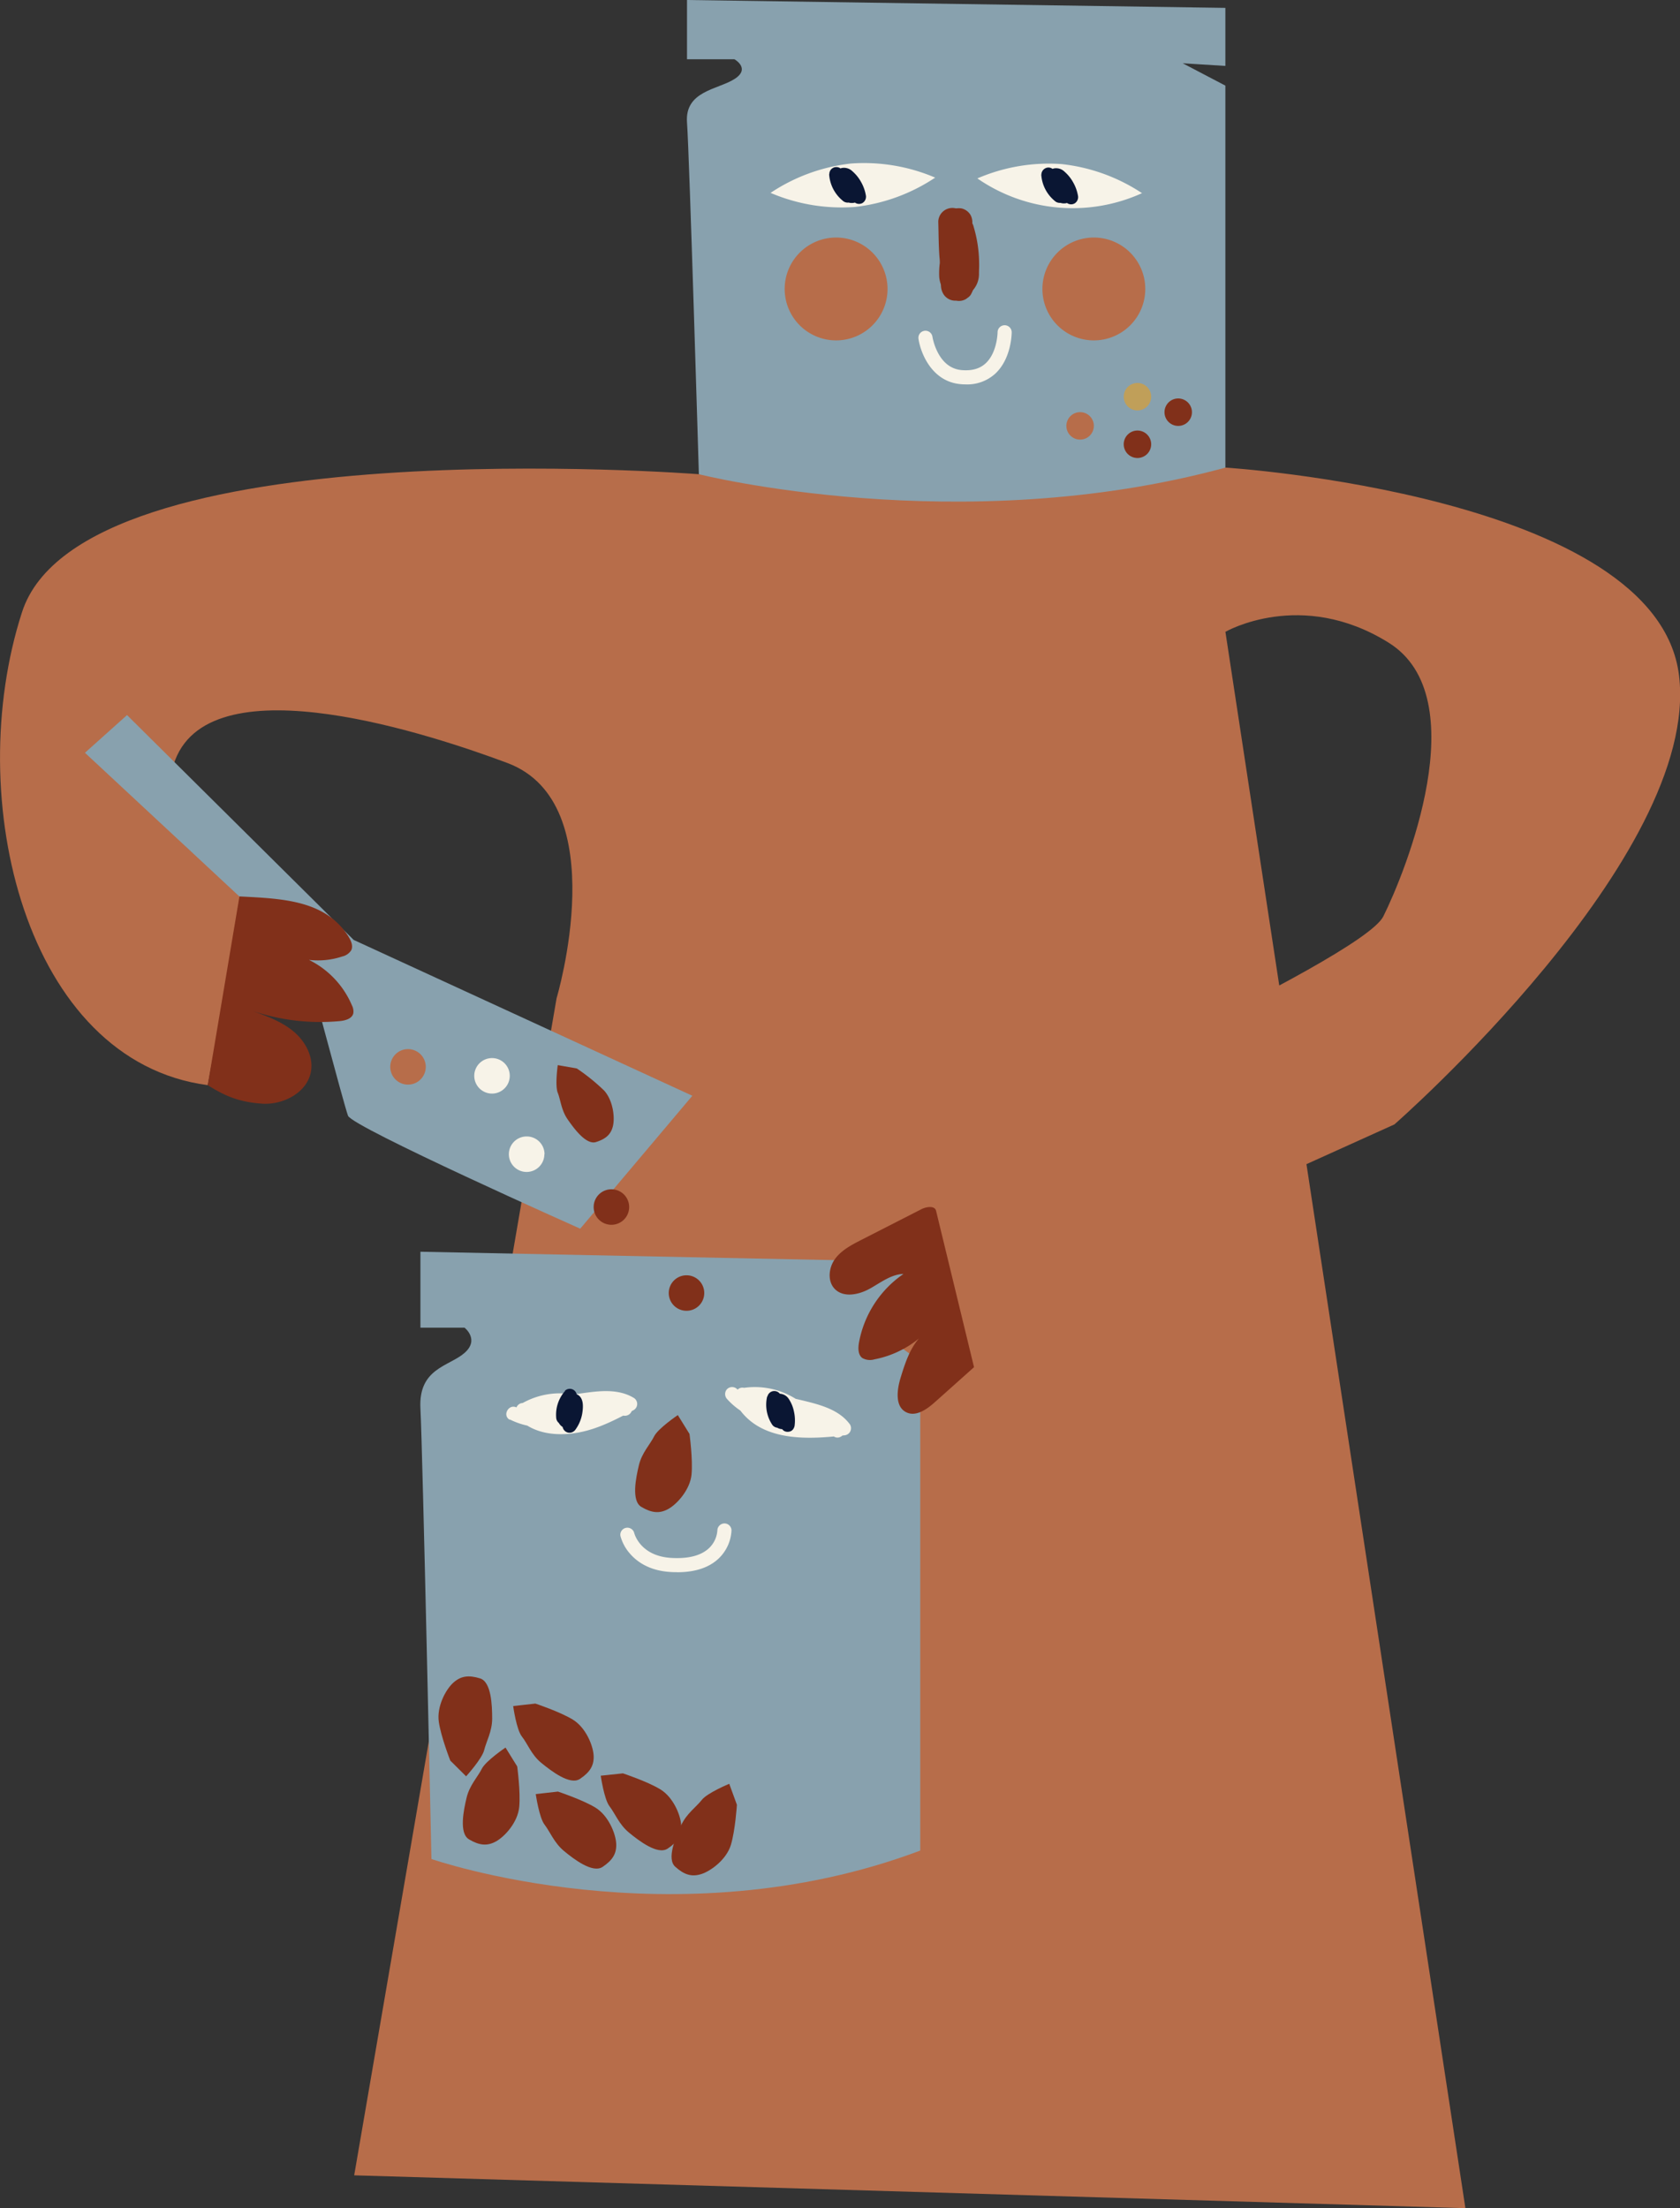 <svg xmlns="http://www.w3.org/2000/svg" xmlns:xlink="http://www.w3.org/1999/xlink" viewBox="0 0 526.22 691.72"><rect x="0" y="0" width="526.22" height="691.72" fill="#333333" stroke="none"/><defs><style>.cls-1{fill:none;}.cls-2{clip-path:url(#clip-path);}.cls-3{fill:#b76d4a;}.cls-4{fill:#88a1ae;}.cls-5{fill:#f7f3e8;}.cls-6{fill:#0a1633;}.cls-7{fill:#81301a;}.cls-8{fill:#c09f59;}</style><clipPath id="clip-path" transform="translate(0)"><rect class="cls-1" width="526.22" height="691.72"/></clipPath></defs><g id="Layer_2" data-name="Layer 2"><g id="Layer_1-2" data-name="Layer 1"><g class="cls-2"><g id="Group_197" data-name="Group 197"><path id="Path_290" data-name="Path 290" class="cls-3" d="M218.9,148.55s-193.15-15.1-212,43.2S8,332.4,65.07,339.93l12-65.15S42.9,268.9,54.9,238s81.5-7.4,104,1c33.73,12.61,15.43,73.73,15.43,73.73L110.94,681.43,459,691.72l-75.17-493.8s23.73-13.72,51.17,3.43,5.14,72-1.71,85.72-133,70.09-133,70.09L312,408.6l124.76-56.37s96-84,89.16-140.6-142-65.15-142-65.15" transform="translate(0)"/><path id="Path_291" data-name="Path 291" class="cls-4" d="M215.19,0V18.57h14.86s5.2,2.88,0,6.19-15.6,3.71-14.86,13.61,3.71,110.18,3.71,110.18,81.72,20.63,164.92-2.07V26.82l-13.37-7,13.37.83V2.47Z" transform="translate(0)"/><path id="Path_292" data-name="Path 292" class="cls-5" d="M266.51,51.23a56.67,56.67,0,0,1,26.41,4.41,56.64,56.64,0,0,1-25.15,9.19,56.54,56.54,0,0,1-26.41-4.41,56.64,56.64,0,0,1,25.15-9.19" transform="translate(0)"/><path id="Path_293" data-name="Path 293" class="cls-5" d="M332.53,51.4a56.69,56.69,0,0,1,25.18,9.11,52.49,52.49,0,0,1-51.57-4.62,56.47,56.47,0,0,1,26.39-4.49" transform="translate(0)"/><path id="Path_294" data-name="Path 294" class="cls-3" d="M278,90.52a16.11,16.11,0,1,1-16.11-16.11A16.12,16.12,0,0,1,278,90.52h0" transform="translate(0)"/><path id="Path_295" data-name="Path 295" class="cls-3" d="M358.73,90.52a16.11,16.11,0,1,1-16.11-16.11,16.11,16.11,0,0,1,16.11,16.11h0" transform="translate(0)"/><path id="Path_296" data-name="Path 296" class="cls-5" d="M302.57,120.41c-.54,0-1.1,0-1.66-.07-9-.77-12.57-9.69-13.23-14.29a2.21,2.21,0,0,1,4.37-.64,17.64,17.64,0,0,0,1.84,5.28c1.76,3.21,4.25,5,7.4,5.25s5.58-.42,7.42-2.11c3.66-3.35,3.76-9.67,3.76-9.74a2.21,2.21,0,0,1,4.42,0c0,.34-.06,8.29-5.19,13a13,13,0,0,1-9.13,3.33" transform="translate(0)"/><path id="Path_297" data-name="Path 297" class="cls-6" d="M259.71,54.6a11.65,11.65,0,0,0,4.22,8.24,2.3,2.3,0,0,0,2.14.56,2.25,2.25,0,0,0,1.55-1.54,5.38,5.38,0,0,0-.05-2.76,15.14,15.14,0,0,1-.46-1.79c0,.2.05.4.08.59a2.57,2.57,0,0,1,0-.62c0,.2-.05.39-.08.58a2.17,2.17,0,0,1,.11-.42c-.07.18-.14.36-.22.53,0-.08.08-.16.13-.24h-3.81q2,2.85,4.19,5.5a2.22,2.22,0,0,0,2.68.34,2.32,2.32,0,0,0,1-2.49,12.81,12.81,0,0,0-1.5-4.1,12.25,12.25,0,0,0-2.7-3.34,3.78,3.78,0,0,0-3.37-1,3.48,3.48,0,0,0-2.38,2.3c-.69,1.84.47,3.58,1.38,5.1a15.8,15.8,0,0,0,1.51,2.28,3.58,3.58,0,0,0,1.09.88,3.37,3.37,0,0,0,.87.32,4,4,0,0,0,1.46,0,2.19,2.19,0,0,0,1.32-1,2.3,2.3,0,0,0,.22-1.7,2.2,2.2,0,0,0-1-1.32,2.51,2.51,0,0,0-1.7-.22h-.1l.59-.08h-.19l.58.08a1.22,1.22,0,0,1-.26-.06l.53.22a1.74,1.74,0,0,1-.33-.18l.45.34a2.37,2.37,0,0,1-.5-.5l.34.45a19,19,0,0,1-1.07-1.72,18.33,18.33,0,0,1-1-1.83l.22.53a2.75,2.75,0,0,1-.21-.69c0,.2.05.4.08.59a1.81,1.81,0,0,1,0-.52c0,.2,0,.39-.07.59a1.48,1.48,0,0,1,.1-.36c-.08.17-.15.35-.23.52a1.5,1.5,0,0,1,.19-.32l-.35.45a1.54,1.54,0,0,1,.25-.26l-.44.35a1,1,0,0,1,.23-.13l-.53.22a1.22,1.22,0,0,1,.26-.06l-.59.08h.22l-.58-.08a1.81,1.81,0,0,1,.31.09l-.53-.23a2.92,2.92,0,0,1,.48.29l-.44-.34a9.93,9.93,0,0,1,1.59,1.65l-.34-.45a11.91,11.91,0,0,1,1.45,2.49c-.07-.18-.15-.35-.22-.53a10.91,10.91,0,0,1,.71,2.43l3.69-2.14c-.58-.69-1.14-1.39-1.7-2.1.12.14.23.3.35.44-.75-1-1.47-1.94-2.15-3a2.32,2.32,0,0,0-1.91-1.09,2.26,2.26,0,0,0-1.91,1.09,4.54,4.54,0,0,0-.4,3.31c.15.69.42,1.34.52,2,0-.2-.06-.39-.08-.59a2.91,2.91,0,0,1,0,.66c0-.2,0-.39.08-.59a2.09,2.09,0,0,1-.08.36l3.69-1a9.55,9.55,0,0,1-1.64-1.66l.35.45a9.7,9.7,0,0,1-1.23-2.11c.08.17.15.35.22.52a9.51,9.51,0,0,1-.64-2.35c0,.19,0,.39.08.59a5.32,5.32,0,0,1-.06-.56,2.36,2.36,0,0,0-.65-1.56,2.21,2.21,0,0,0-3.12,0,2.24,2.24,0,0,0-.64,1.56" transform="translate(0)"/><path id="Path_298" data-name="Path 298" class="cls-6" d="M326.15,54.68a11.6,11.6,0,0,0,4.21,8.24,2.32,2.32,0,0,0,2.15.57A2.23,2.23,0,0,0,334.05,62a5.27,5.27,0,0,0-.05-2.76c-.18-.59-.34-1.19-.46-1.79,0,.19.06.39.08.59a3.32,3.32,0,0,1,0-.63c0,.2-.05.4-.07.59a2,2,0,0,1,.11-.42c-.08.17-.15.35-.22.53a1.92,1.92,0,0,1,.12-.25h-3.81q2,2.85,4.2,5.5a2.21,2.21,0,0,0,2.68.34,2.32,2.32,0,0,0,1-2.49,12.81,12.81,0,0,0-1.5-4.1,12.25,12.25,0,0,0-2.7-3.34,3.78,3.78,0,0,0-3.37-1,3.52,3.52,0,0,0-2.38,2.3c-.69,1.84.47,3.58,1.38,5.1a17.31,17.31,0,0,0,1.51,2.28,3.71,3.71,0,0,0,1.09.88,3.31,3.31,0,0,0,.88.32,3.93,3.93,0,0,0,1.45,0,2.21,2.21,0,0,0,.53-4,2.56,2.56,0,0,0-1.7-.22h-.1l.59-.08h-.19l.59.08a1.31,1.31,0,0,1-.27-.06l.53.22a1.74,1.74,0,0,1-.33-.18l.45.34a3,3,0,0,1-.5-.5l.35.45a19,19,0,0,1-1.07-1.72,19.37,19.37,0,0,1-1-1.82c.07.17.14.35.22.52a3.34,3.34,0,0,1-.21-.68c0,.19.05.39.08.58a2.25,2.25,0,0,1,0-.52c0,.2-.05.4-.07.59a1.61,1.61,0,0,1,.1-.36c-.08.18-.15.35-.22.53a2.11,2.11,0,0,1,.18-.33l-.35.45a2.13,2.13,0,0,1,.26-.26l-.45.35a1.71,1.71,0,0,1,.23-.13l-.53.22a2.44,2.44,0,0,1,.26-.06l-.58.08H331l-.58-.07a1.77,1.77,0,0,1,.31.08l-.53-.22a2.87,2.87,0,0,1,.48.28l-.45-.34a9.93,9.93,0,0,1,1.59,1.65l-.34-.44a10.81,10.81,0,0,1,1.45,2.48c-.07-.18-.15-.35-.22-.53a11,11,0,0,1,.71,2.44l3.69-2.15c-.58-.69-1.14-1.39-1.7-2.1l.35.45c-.74-1-1.46-1.95-2.15-2.95a2.27,2.27,0,0,0-1.91-1.09,2.22,2.22,0,0,0-1.9,1.09,4.44,4.44,0,0,0-.4,3.31c.14.68.41,1.34.51,2,0-.19-.05-.39-.08-.58a2.84,2.84,0,0,1,0,.65c0-.2,0-.39.08-.59a1.53,1.53,0,0,1-.08.37l3.7-1a8.84,8.84,0,0,1-1.64-1.65c.11.15.22.3.34.44A9.7,9.7,0,0,1,331,56.48l.22.53a9.59,9.59,0,0,1-.64-2.36c0,.2,0,.4.08.59,0-.18,0-.37-.06-.55a2.29,2.29,0,0,0-.65-1.56,2.21,2.21,0,0,0-1.56-.65,2.24,2.24,0,0,0-2.2,2.21" transform="translate(0)"/><path id="Path_299" data-name="Path 299" class="cls-7" d="M360.58,139.17a4.3,4.3,0,1,1-4.3-4.3,4.3,4.3,0,0,1,4.3,4.3h0" transform="translate(0)"/><path id="Path_300" data-name="Path 300" class="cls-3" d="M342.62,133.41a4.3,4.3,0,1,1-4.3-4.3,4.29,4.29,0,0,1,4.3,4.3h0" transform="translate(0)"/><path id="Path_301" data-name="Path 301" class="cls-8" d="M360.58,124.27a4.3,4.3,0,1,1-4.3-4.3,4.3,4.3,0,0,1,4.3,4.3h0" transform="translate(0)"/><path id="Path_302" data-name="Path 302" class="cls-7" d="M298.27,86a.71.71,0,0,0-.14.1h4.45l-.14-.09q1,2.49,2,5l0-.11-2,2.64.11-.06-3.4.44.11.05c1.65.56,4.26-.34,5-2a5.43,5.43,0,0,0-.07-5.31,5.06,5.06,0,0,0-6.94-1.79,5,5,0,0,0-1.81,1.83,5.33,5.33,0,0,0,0,5.31,4.37,4.37,0,0,0,3.82,2.18,4.65,4.65,0,0,0,3.81-2.18c1.5-1.94,1.51-4.49,1.11-6.79-.15-.85-.39-1.68-.62-2.52-.09-.31-.17-.61-.25-.92s-.45-1.74-.15-.65a11.74,11.74,0,0,1-.16-2.58c0-1.07-.06-2.13-.1-3.2l-.18-6a4.42,4.42,0,0,0-8.83,0c.11,3.69.09,7.42.37,11.1a31.22,31.22,0,0,0,1,5.6c.09.32.17.63.24.95s.09.42.12.63c-.08-.66-.1-.74-.06-.25,0,.32-.16,1.24.05,0-.14.46-.1.37.13-.25a2.69,2.69,0,0,1-.34.49h7.62l-.1-.2.6,2.23L301,92.74h-2.35l-2.51-3.3.6-2.22-.09.2,5-2A4.59,4.59,0,0,0,296,88.56l0,0a4.52,4.52,0,0,0,2,5l.15.09a4.29,4.29,0,0,0,4.45,0l.14-.1c1.86-1.36,3-3.88,1.59-6-1.19-1.83-4.06-3.05-6-1.58" transform="translate(0)"/><path id="Path_303" data-name="Path 303" class="cls-7" d="M296.29,85.21c.22.82-.1-.88-.06-.35s.17-1.06,0-.28a16,16,0,0,0-.28,2.19,5.68,5.68,0,0,0,2.65,5,5.19,5.19,0,0,0,6.26-1,7.64,7.64,0,0,0,1.78-5.18A51.33,51.33,0,0,0,305,71.12l-8.51,2.35a36.66,36.66,0,0,1,1,4.14,6.39,6.39,0,0,1,.16,1c0-1.19,0,.05,0,.33.07.73.13,1.46.16,2.19s0,1.36,0,2c0,.37,0,.73,0,1.09a3.71,3.71,0,0,1,0,.47c-.05.5,0,.41,0-.26a4.27,4.27,0,0,1-.19.86c-.13.36-.13.36,0,0s.15-.37,0,0c.47-.55.55-.67.25-.35l.54-.45a3,3,0,0,1,3.77.57,1.75,1.75,0,0,1,.8,1.13c-.09-.37-.1-.36,0,0s0,.39,0,0c0-.21,0-.42,0-.63,0-.68.08-1.36.12-2,.11-1.54.24-3.07.38-4.59s.3-3,.48-4.57c.08-.7.17-1.4.26-2.1,0-.35.09-.7.13-1-.16,1.2.06-.34.08-.57a4.79,4.79,0,0,0-.44-3.4,4.46,4.46,0,0,0-2.64-2c-2.08-.48-5.08.63-5.43,3.08-.46,3.24-.87,6.49-1.18,9.75q-.22,2.19-.39,4.41a24,24,0,0,0-.15,4.32c.27,2.42,1.3,4.63,3.66,5.63a5.82,5.82,0,0,0,6.34-1.33c2.47-2.45,2.58-6.37,2.47-9.63A40.68,40.68,0,0,0,305,71.13a4.42,4.42,0,1,0-8.53,2.29l0,0c.3,1.19.56,2.39.77,3.6.06.34.12.67.17,1,0,.14.15,1.1.06.43s0,.29.05.43c0,.34.07.68.1,1q.18,1.89.21,3.78c0,.56,0,1.12,0,1.68,0,.36-.22,1.16.05,0l-.06.28c.68-1.81,2.37-2.38,5.09-1.69.52.53,1.05,1,1.58,1.58a3.39,3.39,0,0,1,.3,1.4,3.85,3.85,0,0,1,0-.48c-.11.75-.12.89-.05.41l.06-.39a8.31,8.31,0,0,0,0-3.68,4.42,4.42,0,1,0-8.53,2.3l0,0" transform="translate(0)"/><path id="Path_304" data-name="Path 304" class="cls-7" d="M373.35,129.12a4.3,4.3,0,1,1-4.3-4.3,4.31,4.31,0,0,1,4.3,4.3h0" transform="translate(0)"/><path id="Path_305" data-name="Path 305" class="cls-3" d="M297.11,354.25a38.59,38.59,0,0,0-26.9-3.46,34.38,34.38,0,0,0-12.28,5.38,9.76,9.76,0,0,0-4.18,5.53,8.31,8.31,0,0,0,1.3,6.37c3.35,4.92,9.27,5.33,14.71,5.22,2.84-.06,2.85-4.47,0-4.42-3.52.08-8,.33-10.55-2.6a4,4,0,0,1-1.12-3.7c.46-1.51,1.91-2.52,3.18-3.32A33.92,33.92,0,0,1,283,354.38a32.34,32.34,0,0,1,11.88,3.69c2.5,1.35,4.73-2.47,2.23-3.81" transform="translate(0)"/><path id="Path_306" data-name="Path 306" class="cls-4" d="M131.69,392.11v23.78h13.8s4.83,3.7,0,7.93-14.49,4.75-13.8,17.44,3.45,141.08,3.45,141.08,75.86,26.42,153.1-2.64V426.46l-12.41-9,12.41,1.06V395.29Z" transform="translate(0)"/><path id="Path_307" data-name="Path 307" class="cls-5" d="M227.75,438.26a22.21,22.21,0,0,0,6.9,5.18,51.75,51.75,0,0,0,8.26,3.6,54.12,54.12,0,0,0,17.85,2.81,2.22,2.22,0,0,0,2.2-2.24,2,2,0,0,0-.07-.55c-.92-2.61-4-4-6.3-5.23a45.43,45.43,0,0,0-7.67-3.18,47.3,47.3,0,0,0-8.24-1.71c-2-.25-4.85-.09-6.54-1.44-.32,1.23-.65,2.46-1,3.69,5.2-1,10.11.43,14.49,3.24a65.81,65.81,0,0,0,6.51,4c2.21,1.09,4.84,1.72,6.76,3.32l2.68-3.47a51.11,51.11,0,0,0-8.93-4.18c-2.33-.83-6.82-2.65-8.29.52l3-.79a33.42,33.42,0,0,0-5-2.3c-2.34-.87-3.91,2.9-1.7,4l2.11,1.08,1.7-4-4.09-1.35c-1.47-.49-3.37,1.15-2.71,2.71a6.84,6.84,0,0,0,4.42,4.07c2.14.68,3.65-2.17,2.14-3.69a15.52,15.52,0,0,0-5.48-3.5,2.21,2.21,0,0,0-2.71,2.71,11.45,11.45,0,0,0,5.1,6.13c2.47,1.46,4.53-2.22,2.22-3.81a58.69,58.69,0,0,0-11.61-6.16c-1.78-.73-3.51,1.72-2.49,3.24,7.2,10.74,21.88,10,33.15,8.67a2.24,2.24,0,0,0,2.15-2.33,2.2,2.2,0,0,0-.6-1.44c-3.29-4.24-8.93-5.78-13.9-7-6.3-1.53-12.67-2.78-19-4.12-2.77-.59-3.95,3.66-1.17,4.26,6.06,1.28,12.14,2.49,18.17,3.91,4.54,1.07,9.78,2.18,12.79,6.06.53-1.26,1.05-2.51,1.57-3.77-5.84.69-11.94,1.41-17.76.22-4.39-.89-9-2.86-11.58-6.7l-2.5,3.24a54.44,54.44,0,0,1,10.56,5.72l2.23-3.81a6.8,6.8,0,0,1-3.07-3.49l-2.72,2.71a10.35,10.35,0,0,1,3.54,2.37l2.14-3.69a2.15,2.15,0,0,1-1.33-1l-2.72,2.72,4.09,1.35c2.36.78,3.94-2.88,1.7-4l-2.1-1.09-1.7,4a26.86,26.86,0,0,1,3.91,1.85,2.23,2.23,0,0,0,3-.8l-.37.29c-.43.09-.51.13-.24.11a1.86,1.86,0,0,0,.41,0,11.38,11.38,0,0,1,1.41.41c1.21.37,2.4.79,3.58,1.25a44.74,44.74,0,0,1,6.39,3.18c2.09,1.24,4.64-1.83,2.67-3.47-2.24-1.86-4.9-2.67-7.49-3.91a79.25,79.25,0,0,1-7.31-4.51A24,24,0,0,0,232,434.92a2.22,2.22,0,0,0-1.53,2.74,2.35,2.35,0,0,0,.56.95c2.12,1.7,4.54,2.19,7.18,2.48a52,52,0,0,1,7.34,1.19,40.35,40.35,0,0,1,7.14,2.51c1.13.54,2.23,1.12,3.31,1.74.58.35,1.16.71,1.73,1.08l.73.5c.2.14.33.56.18.12.7-.94,1.41-1.87,2.12-2.79a50.47,50.47,0,0,1-16.31-2.54,45.29,45.29,0,0,1-7.24-3.09,19.69,19.69,0,0,1-6.33-4.67,2.24,2.24,0,0,0-3.13,0,2.27,2.27,0,0,0,0,3.12" transform="translate(0)"/><path id="Path_308" data-name="Path 308" class="cls-6" d="M240.28,437.51a11.35,11.35,0,0,0,1.53,8.68,2.24,2.24,0,0,0,3.08.73,2.45,2.45,0,0,0,.74-.73,5.91,5.91,0,0,0,.7-3.08c0-.18,0-.37,0-.55s0-.18,0-.27c0-.43,0,.21,0,.22s.25-.78.05-.31,0,0,0,0-.44.49-.09.15l-3.69-1q.87,2.83,2,5.57a2.36,2.36,0,0,0,1,1.32,2.21,2.21,0,0,0,1.4.26,2,2,0,0,0,1.27-.6,2.57,2.57,0,0,0,.65-1.56,12.65,12.65,0,0,0-.25-4.25,11,11,0,0,0-1.59-3.84,3.55,3.55,0,0,0-2.83-1.66,3.38,3.38,0,0,0-2.82,1.66c-1,1.6-.41,3.49,0,5.18a11.53,11.53,0,0,0,.74,2.38,3.21,3.21,0,0,0,2.22,1.8,2.4,2.4,0,0,0,1.7-.22,2.2,2.2,0,0,0,.79-3,2.1,2.1,0,0,0-1.32-1c-.46-.07.14.09.31.21s.19.16.07.05c.24.32.29.39.17.2s-.1-.36,0,.14c0-.11-.08-.21-.11-.32-.19-.61-.3-1.24-.45-1.85-.09-.36-.18-.71-.26-1.07,0-.07,0-.15,0-.23s0-.1,0,.21a2.23,2.23,0,0,1,0-.45c-.06.34-.06.39,0,.14s0-.15-.08.19c.16-.35-.35.34,0,.06a.81.81,0,0,1-.42.26c-.2.08-.21.09-.05,0a1.39,1.39,0,0,1-1.14-.14c.15.09.14.07,0-.05s-.17-.13,0,0q-.33-.44-.12-.15c.06.11.13.21.2.33a7.68,7.68,0,0,1,.41.81c.23.51-.12-.37,0,.05.05.14.1.27.14.4a8.89,8.89,0,0,1,.26.88c0,.16.07.32.1.48s0,.34.07.42c0-.35,0-.41,0-.17V444c0,.16,0,.32,0,.5a11.13,11.13,0,0,1-.07,1.91l4.33-.59q-1.12-2.73-2-5.57a2.23,2.23,0,0,0-2.77-1.51,2.38,2.38,0,0,0-.92.54,4.66,4.66,0,0,0-1.25,3.33c0,.4,0,.81,0,1.21,0,.1-.06.44,0,0s0-.08,0,0a1.06,1.06,0,0,1-.1.3c.08-.06.27-.54,0-.16h3.81a5.62,5.62,0,0,1-.45-.74,4.11,4.11,0,0,1-.21-.42c-.08-.15-.17-.54,0,0-.16-.54-.36-1.06-.47-1.62,0-.13-.05-.26-.07-.4s0-.09,0,.25a2.13,2.13,0,0,1,0-.27,7.32,7.32,0,0,1,0-.81c0-.27,0-.54.05-.81,0-.47-.09.47,0,0,0-.17.06-.35.1-.53a2.21,2.21,0,1,0-4.26-1.17h0" transform="translate(0)"/><path id="Path_309" data-name="Path 309" class="cls-5" d="M159.63,444.62a23.28,23.28,0,0,0,8.72,2.42,50.05,50.05,0,0,0,8.74.32,54.38,54.38,0,0,0,17.51-3.87,2.24,2.24,0,0,0,1.48-2.8,2.27,2.27,0,0,0-.51-.89c-1.65-1.91-5.13-2-7.46-2.3a43.22,43.22,0,0,0-8.12-.17,46,46,0,0,0-8.1,1.3c-2.34.59-5,1.83-7.39,1.09.17,1.34.35,2.69.53,4a19.49,19.49,0,0,1,14.31-2.55c2.68.51,5.31,1.2,8,1.46s5.33-.11,7.87.72l1.18-4.26a51.26,51.26,0,0,0-10.27-.67c-2.79.12-7.15.15-7.37,3.86l2.79-2.13a34.57,34.57,0,0,0-5.48-.38,2.21,2.21,0,0,0,0,4.42l2.36.24V440l-4.3.24a2.24,2.24,0,0,0-1.56,3.77,6.62,6.62,0,0,0,5.16,1.95,2.28,2.28,0,0,0,2.13-1.63,2.21,2.21,0,0,0-1-2.49,15.78,15.78,0,0,0-6.38-1.38,2.24,2.24,0,0,0-1.57,3.77,11,11,0,0,0,6.54,3.55,2.27,2.27,0,0,0,2.71-1.54,2.23,2.23,0,0,0-1.54-2.72A60,60,0,0,0,165.55,442c-2.31,0-2.84,2.92-1.11,4.11,4.82,3.33,11.06,3.66,16.66,2.65,6.2-1.11,11.92-4.11,17.41-7.06a2.23,2.23,0,0,0,.75-3.06,2.15,2.15,0,0,0-.75-.75c-5-3-11-2.17-16.51-1.4-6.28.89-12.52,2-18.77,3.08a2.22,2.22,0,0,0-1.54,2.72,2.26,2.26,0,0,0,2.71,1.54c5.83-1,11.65-2,17.5-2.9,4.58-.69,10.16-1.72,14.38.77V437.9c-5,2.68-10.06,5.32-15.64,6.48-4.69,1-9.93.72-14-2.07l-1.11,4.12a54.25,54.25,0,0,1,11.9,1.38l1.17-4.25a7.29,7.29,0,0,1-4.58-2.41c-.53,1.26-1.05,2.51-1.56,3.77a10.37,10.37,0,0,1,4.15.77l1.11-4.11a2.37,2.37,0,0,1-2-.65l-1.56,3.77,4.3-.24a2.21,2.21,0,0,0,0-4.42l-2.36-.24v4.42a26.83,26.83,0,0,1,4.3.22,2.26,2.26,0,0,0,2.73-1.64,2.63,2.63,0,0,0,.07-.49l-.51,1,.23-.13.28,0a11.84,11.84,0,0,1,1.46-.15c1.2-.08,2.41-.13,3.61-.12a42.73,42.73,0,0,1,7,.55c2.77.44,3.93-3.36,1.18-4.26s-5.89-.59-8.85-.85c-2.78-.25-5.48-1.1-8.23-1.54a23.82,23.82,0,0,0-16.54,3.21,2.25,2.25,0,0,0-.71,3.08,2.18,2.18,0,0,0,1.24,1c2.53.78,5.12.2,7.59-.5a48.51,48.51,0,0,1,7.44-1.58,42.21,42.21,0,0,1,7.54-.17,31.17,31.17,0,0,1,3.61.42c.8.13,2.4.15,2.94.8.33-1.23.65-2.46,1-3.69a50.91,50.91,0,0,1-15.94,3.68,49.6,49.6,0,0,1-8-.16,19.71,19.71,0,0,1-7.64-1.95c-2.48-1.4-4.71,2.42-2.23,3.81" transform="translate(0)"/><path id="Path_310" data-name="Path 310" class="cls-6" d="M177,435.72a11.21,11.21,0,0,0-2.79,8.32,2.29,2.29,0,0,0,1.1,1.9,2.2,2.2,0,0,0,2.22,0,5.85,5.85,0,0,0,2.08-2.33c.17-.31.39-.61.55-.93-.23.45-.26.31-.09.13s.32-.26,0,0-.05,0,0,0c.3-.19-.53.19-.16.08l-2.71-2.71c-.43,2.13-.74,4.28-1,6.44a2.21,2.21,0,0,0,1.62,2.12,2.28,2.28,0,0,0,2.49-1,12,12,0,0,0,2.07-5c.35-2.19.54-5.38-2.16-6.12a3.58,3.58,0,0,0-3.54,1.13,7.11,7.11,0,0,0-1.35,3,18.89,18.89,0,0,0-.67,3,3.67,3.67,0,0,0,.14,1.44,3.42,3.42,0,0,0,1.36,1.77,2.21,2.21,0,0,0,3-.8,2.19,2.19,0,0,0,.22-1.7,2.6,2.6,0,0,0-1-1.32c.5.6.68.77.52.5s0-.06.11.27c.15.52,0,.35,0,.1,0-.41-.12.5,0,.07,0-.1,0-.21.07-.32.16-.67.35-1.34.52-2,.09-.31.19-.62.27-.94s-.16.26,0,0a1.28,1.28,0,0,1,.11-.2c.1-.17.1-.17,0,0s-.11.14,0,0l-.23.18c.36-.25-.43.13,0,0a1.29,1.29,0,0,1-1.56-.82c.14.38,0-.5,0-.06,0,.13,0,.25,0,.37a8.33,8.33,0,0,1,0,.86,1.25,1.25,0,0,1,0,.47c0-.3,0-.37,0-.2a1.57,1.57,0,0,0,0,.23c-.06.31-.12.61-.2.92s-.16.55-.26.82a1.66,1.66,0,0,1-.14.37c.12-.29.13-.31,0-.09l-.06.14a11.07,11.07,0,0,1-1,1.63l4.11,1.12c.05-.48.1-1,.16-1.43,0-.11,0-.23.05-.35,0,.29-.05.31,0,.05s.07-.47.1-.71c.14-1,.31-1.89.5-2.83a2.28,2.28,0,0,0-.57-2.14,2.22,2.22,0,0,0-2.15-.57,4.54,4.54,0,0,0-2.69,2.28c-.2.35-.39.72-.6,1.06l-.16.22c-.13.22.37-.4.12-.16a2.39,2.39,0,0,0-.23.22c.08-.13.46-.31.11-.11l3.32,1.91a8.68,8.68,0,0,1,0-1.69,1.79,1.79,0,0,1,0-.23c-.05.32-.06.39,0,.22s0-.24.07-.36c.06-.29.13-.58.22-.87s.09-.28.14-.42.16-.49,0-.15,0-.08.07-.15.14-.27.2-.4a8.81,8.81,0,0,1,.47-.77,1.14,1.14,0,0,1,.26-.36l-.16.21a2.11,2.11,0,0,1,.19-.23,2.21,2.21,0,0,0-3.12-3.13" transform="translate(0)"/><path id="Path_311" data-name="Path 311" class="cls-7" d="M212.31,443.28s-6.19,4.17-7.42,6.66-3.83,5.13-4.76,9-2.46,11.2.75,13.1,5.69,2.19,8.47.64,6.81-6.06,7.26-10.8-.64-12.69-.64-12.69Z" transform="translate(0)"/><path id="Path_312" data-name="Path 312" class="cls-7" d="M158.34,547.43s-6.2,4.18-7.43,6.66-3.82,5.13-4.75,9-2.46,11.2.75,13.1,5.69,2.18,8.47.63,6.81-6,7.26-10.8-.64-12.68-.64-12.68Z" transform="translate(0)"/><path id="Path_313" data-name="Path 313" class="cls-7" d="M167.81,562s1.06,7.39,2.76,9.58,3,5.69,6.06,8.23,9,7.1,12.12,5,4.44-4.17,4.26-7.34-2.47-8.78-6.54-11.25-11.7-5-11.7-5Z" transform="translate(0)"/><path id="Path_314" data-name="Path 314" class="cls-7" d="M188.17,556.25s1.05,7.39,2.75,9.58,3,5.69,6.07,8.22,9,7.1,12.11,5.05,4.45-4.17,4.27-7.35-2.48-8.77-6.55-11.24-11.7-5-11.7-5Z" transform="translate(0)"/><path id="Path_315" data-name="Path 315" class="cls-7" d="M228.42,558.78s-6.9,2.86-8.6,5.05-4.77,4.27-6.46,7.92-4.64,10.49-1.87,13,5.14,3.28,8.18,2.31,7.88-4.58,9.26-9.13,1.89-12.57,1.89-12.57Z" transform="translate(0)"/><path id="Path_316" data-name="Path 316" class="cls-7" d="M160.74,534.43s1,7.39,2.76,9.59,2.94,5.68,6.06,8.22,9,7.1,12.11,5,4.45-4.16,4.27-7.34-2.48-8.78-6.55-11.25-11.7-5-11.7-5Z" transform="translate(0)"/><path id="Path_317" data-name="Path 317" class="cls-7" d="M146,556.44s5-5.51,5.66-8.22,2.51-5.88,2.5-9.9-.23-11.47-3.8-12.56-6-.79-8.39,1.37-5.2,7.48-4.53,12.2,3.6,12.18,3.6,12.18Z" transform="translate(0)"/><path id="Path_318" data-name="Path 318" class="cls-5" d="M212.05,492.49c-.62,0-1.26,0-1.91-.05-6.84-.37-10.76-3.35-12.85-5.79a13.77,13.77,0,0,1-2.95-5.49,2.21,2.21,0,0,1,4.3-1c.08.33,1.93,7.34,11.74,7.87,5.25.29,9.17-.73,11.63-3a8.47,8.47,0,0,0,2.69-5.63,2.24,2.24,0,0,1,2.23-2.18,2.2,2.2,0,0,1,2.19,2.2,13,13,0,0,1-4,8.77c-3,2.87-7.41,4.32-13,4.32" transform="translate(0)"/><path id="Path_319" data-name="Path 319" class="cls-7" d="M293.23,379.4c-.32-1.8-3-1.44-4.63-.61l-18.85,9.63c-3.05,1.57-6.23,3.23-8.23,6s-2.41,7.05.05,9.45c2.79,2.7,7.46,1.7,10.86-.18s6.67-4.51,10.56-4.62a33.3,33.3,0,0,0-13.93,21.47c-.3,1.71-.34,3.78,1,4.84a4.86,4.86,0,0,0,3.84.44,31.25,31.25,0,0,0,16.4-8.8c-4.65,3.33-6.58,9.2-8.24,14.67-1.14,3.78-1.75,8.94,1.79,10.7,3,1.51,6.43-.88,8.93-3.12q6.17-5.49,12.31-11" transform="translate(0)"/><path id="Path_320" data-name="Path 320" class="cls-4" d="M95.51,299.93l-68.9-64.12L39.79,224l71,70.44,106.07,48.81-35.12,41.64S110.31,353.07,109,349.5s-13.51-49.57-13.51-49.57" transform="translate(0)"/><path id="Path_321" data-name="Path 321" class="cls-7" d="M65.07,339.93c5.71,3.63,10.16,5.3,16.91,5.79s14.34-3.49,15.44-10.17c.77-4.67-1.83-9.39-5.46-12.43s-8.17-4.73-12.62-6.36a66.47,66.47,0,0,0,27,3.11c1.77-.16,3.93-.72,4.33-2.46a4.12,4.12,0,0,0-.42-2.44,28.14,28.14,0,0,0-21.8-16.88,23.93,23.93,0,0,0,18.75,1.53A4.51,4.51,0,0,0,110,297.7c.72-1.42-.09-3.13-.95-4.48C101.78,281.93,88.37,281.5,75,280.81" transform="translate(0)"/><path id="Path_322" data-name="Path 322" class="cls-7" d="M197.07,378.11a5.56,5.56,0,1,1-5.56-5.56,5.56,5.56,0,0,1,5.56,5.56" transform="translate(0)"/><path id="Path_323" data-name="Path 323" class="cls-3" d="M122.24,334.2a5.56,5.56,0,1,1,5.56,5.56,5.55,5.55,0,0,1-5.56-5.56h0" transform="translate(0)"/><path id="Path_324" data-name="Path 324" class="cls-5" d="M159.67,337a5.56,5.56,0,1,1-5.56-5.55h0a5.55,5.55,0,0,1,5.56,5.55" transform="translate(0)"/><path id="Path_325" data-name="Path 325" class="cls-5" d="M170.51,361.54A5.56,5.56,0,1,1,165,356a5.57,5.57,0,0,1,5.56,5.56" transform="translate(0)"/><path id="Path_326" data-name="Path 326" class="cls-7" d="M220.59,405.05a5.56,5.56,0,1,1-5.56-5.56,5.55,5.55,0,0,1,5.56,5.56h0" transform="translate(0)"/><path id="Path_327" data-name="Path 327" class="cls-7" d="M174.7,333.65s-.9,6.42,0,8.66,1.1,5.45,3.09,8.32,5.81,8.1,8.9,7.12,4.71-2.41,5.32-5.11,0-7.92-2.76-11a62.16,62.16,0,0,0-8.58-6.94Z" transform="translate(0)"/></g></g></g></g></svg>